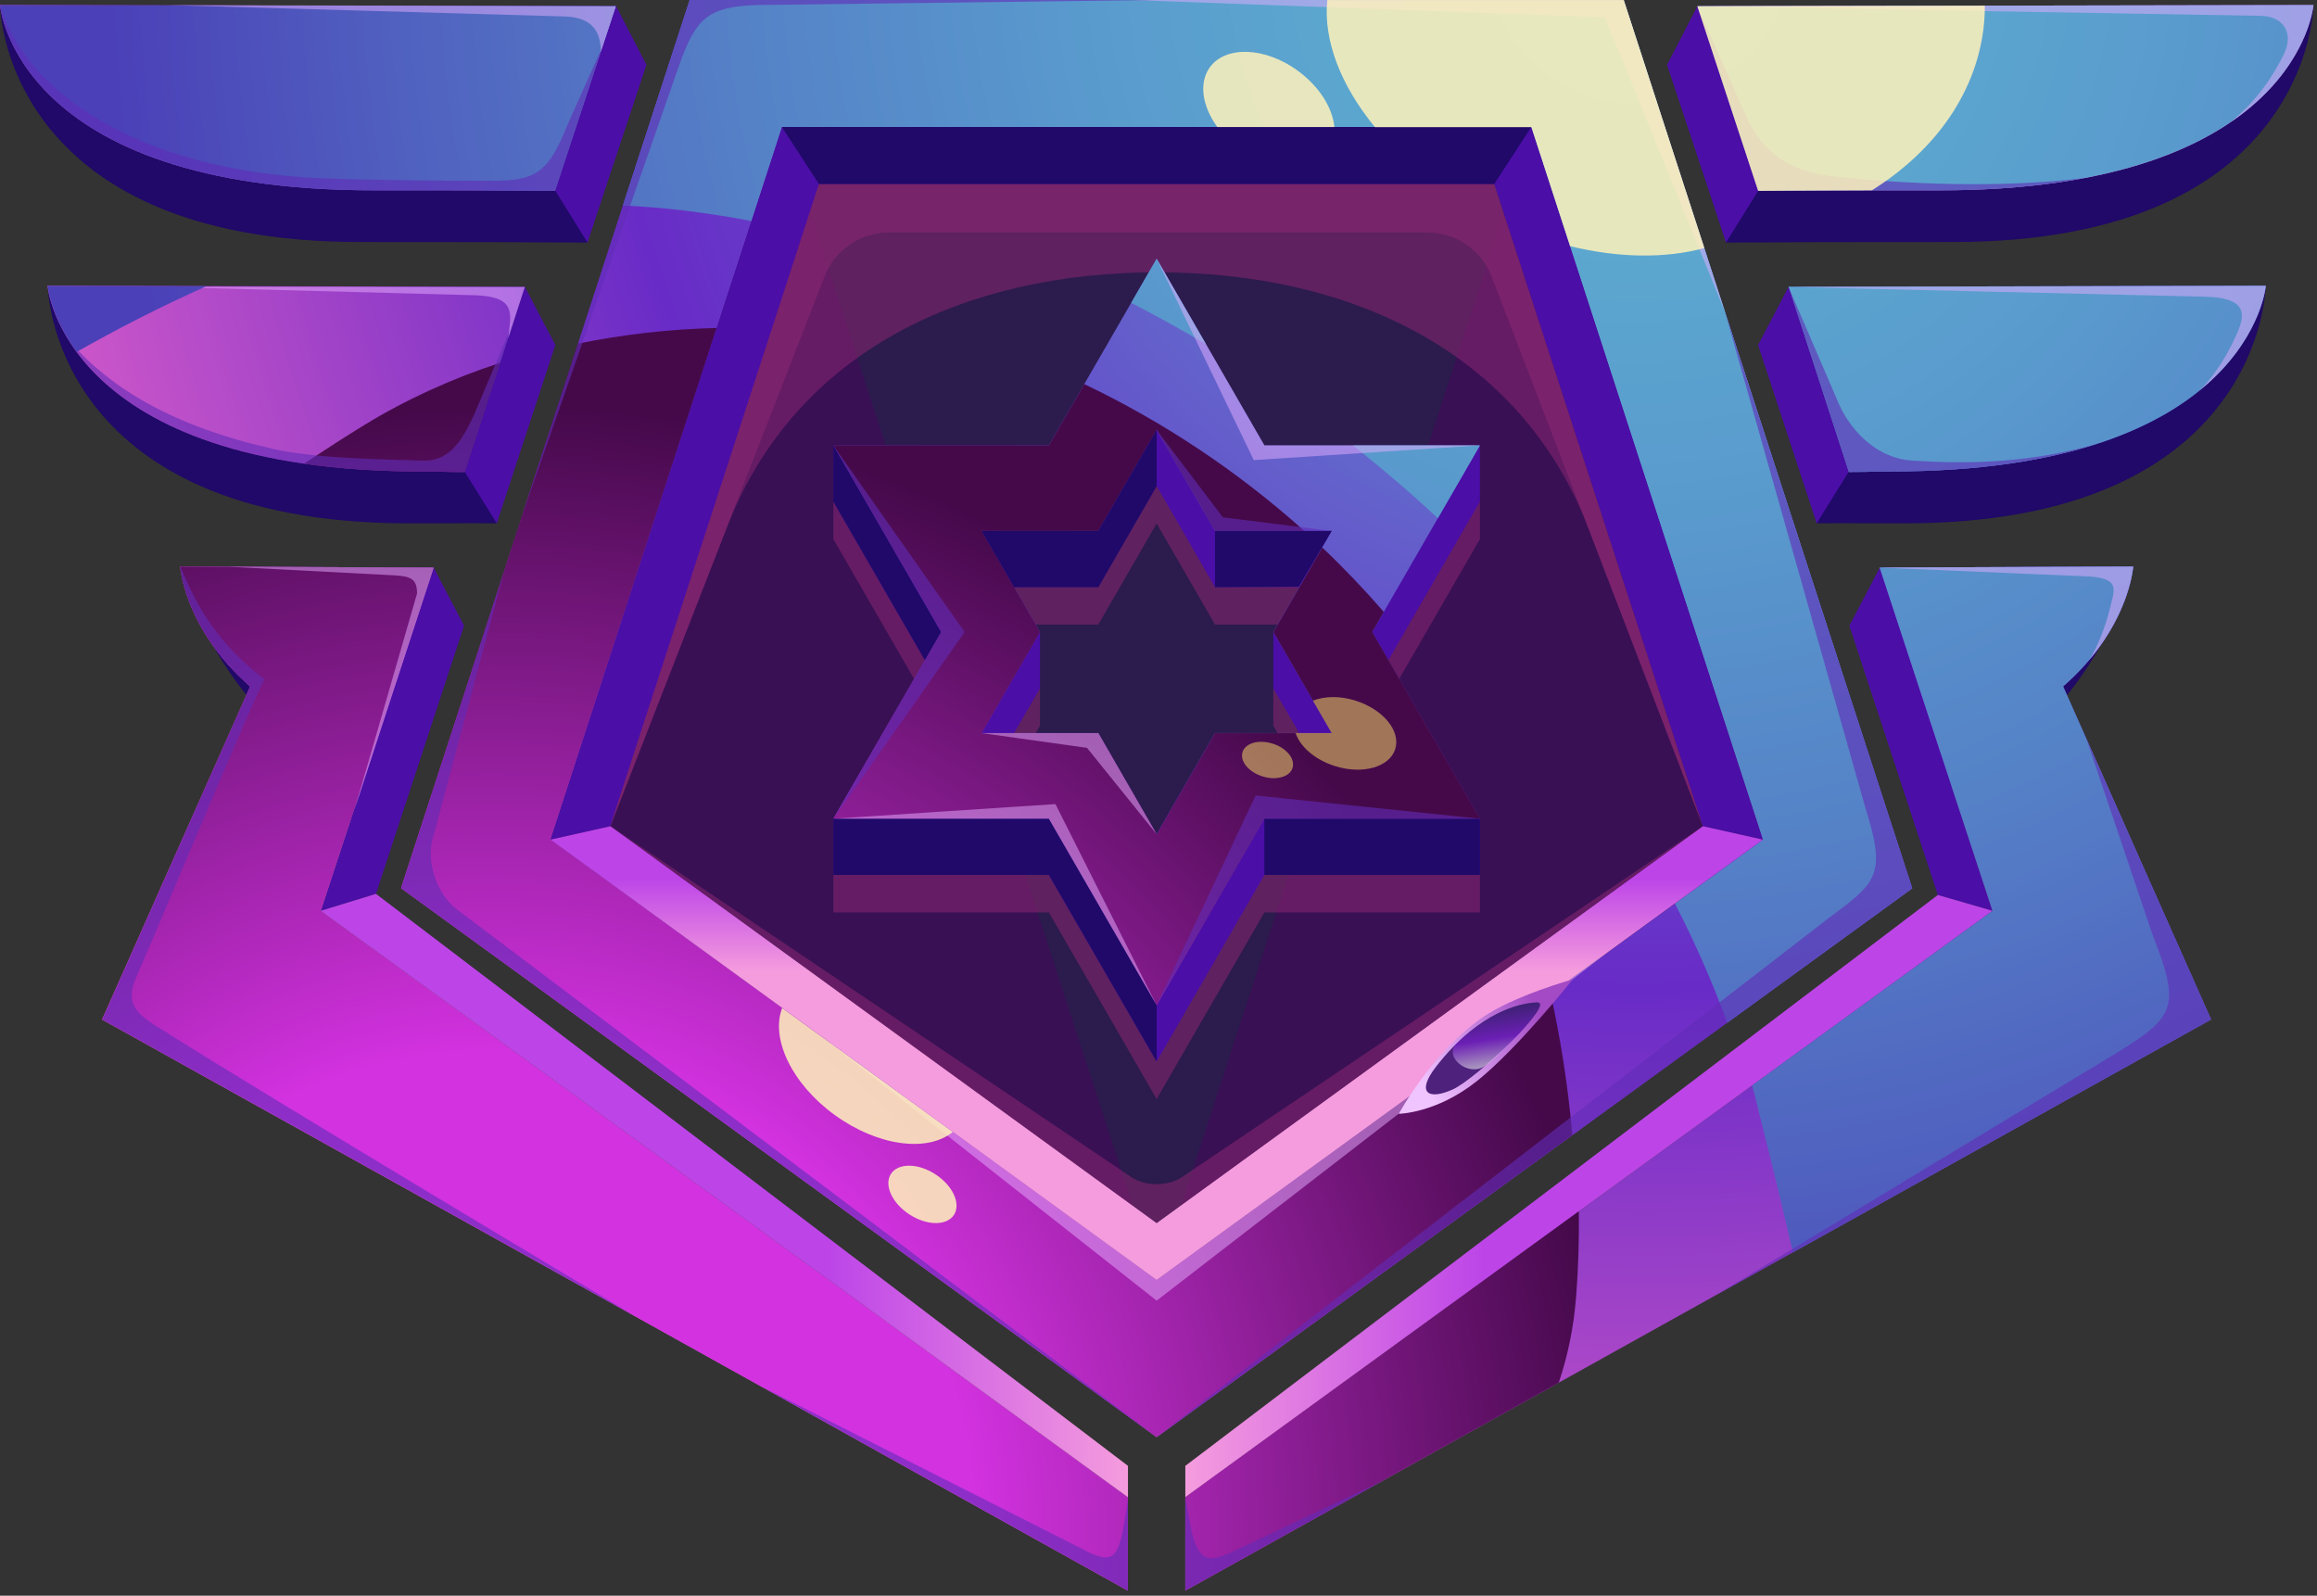 <svg width="106" height="73" viewBox="0 0 106 73" fill="none" xmlns="http://www.w3.org/2000/svg">
<rect x="0" y="0" width="106" height="73" fill="#333333" stroke="none"/>
<path d="M28.186 0.283L26.878 11.098C23.783 11.081 21.198 11.068 16.547 11.073C0.086 11.094 0 0.231 0 0.231L28.186 0.283Z" fill="#200968"/>
<path d="M28.186 0.283L25.404 8.732C22.309 8.715 21.799 8.702 17.152 8.706C0.69 8.728 0 0.231 0 0.231L28.186 0.283Z" fill="url(#paint0_radial_2008_7623)"/>
<path d="M24.012 13.126L22.726 23.942C19.631 23.925 23.395 23.942 18.748 23.942C2.286 23.963 2.184 13.07 2.184 13.07L24.017 13.122L24.012 13.126Z" fill="#200968"/>
<path d="M24.009 13.126L21.257 21.593C18.162 21.575 24.009 21.563 19.358 21.567C2.896 21.588 2.172 13.07 2.172 13.07L24.005 13.122L24.009 13.126Z" fill="url(#paint1_radial_2008_7623)"/>
<path d="M19.846 25.965L8.25 25.918C8.25 25.918 10.072 34.063 18.556 36.785L19.85 25.965H19.846Z" fill="#200968"/>
<path d="M19.846 25.965L8.25 25.918C8.25 25.918 8.61 31.709 17.094 34.436L19.85 25.965H19.846Z" fill="url(#paint2_radial_2008_7623)"/>
<path d="M24.014 13.126L25.407 15.784L22.727 23.942L21.266 21.593L24.014 13.126Z" fill="#4B0EA7"/>
<path d="M19.837 25.965L21.23 28.623L17.201 40.892L14.676 41.668L19.837 25.965Z" fill="#4B0EA7"/>
<path style="mix-blend-mode:soft-light" d="M28.186 0.283L0 0.231C0 0.231 0.69 8.728 17.152 8.706C21.803 8.702 22.309 8.715 25.404 8.732L28.186 0.283Z" fill="url(#paint3_radial_2008_7623)"/>
<path style="mix-blend-mode:screen" d="M21.262 21.593L22.883 16.598C20.675 17.319 18.583 18.27 16.658 19.449C15.861 19.938 14.927 20.538 13.906 21.211C15.501 21.442 17.31 21.571 19.363 21.571C24.015 21.567 18.167 21.58 21.262 21.597V21.593Z" fill="url(#paint4_radial_2008_7623)"/>
<g style="mix-blend-mode:multiply" opacity="0.6">
<path d="M17.152 8.706C21.803 8.702 22.309 8.715 25.404 8.732L27.607 2.036L25.97 5.688C25.185 7.613 24.718 8.248 22.797 8.265C20.727 8.282 16.822 8.239 14.837 8.162C6.194 7.823 1.106 4.089 0 0.227C0 0.227 0.69 8.723 17.152 8.702V8.706Z" fill="#612CB7"/>
</g>
<g style="mix-blend-mode:multiply" opacity="0.6">
<path d="M21.63 19.098C21.107 20.195 20.546 21.113 19.332 21.07C18.076 21.027 14.553 21.001 12.538 20.547C7.861 19.492 5.07 17.752 3.18 15.617C4.77 18.125 8.864 21.584 19.367 21.571C24.018 21.567 18.171 21.58 21.266 21.597L23.542 14.592L21.635 19.102L21.63 19.098Z" fill="#612CB7"/>
</g>
<path d="M17.086 34.432L19.487 27.045C19.037 27.988 18.14 30.166 17.232 32.181C16.614 33.553 16.023 33.381 15.071 32.983C10.334 31.011 9.245 28.666 8.242 25.909C8.242 25.909 8.602 31.701 17.086 34.427V34.432Z" fill="#4B0EA7"/>
<g style="mix-blend-mode:screen" opacity="0.5">
<path d="M7.492 0.231L28.185 0.283L27.49 2.396C27.49 1.311 26.976 0.763 25.728 0.75L7.492 0.227V0.231Z" fill="#E6ADFF"/>
</g>
<g style="mix-blend-mode:screen" opacity="0.5">
<path d="M7.492 13.126H24.014L23.255 15.467L23.336 14.691C23.379 13.958 23.118 13.572 21.78 13.508L7.496 13.126H7.492Z" fill="#E6ADFF"/>
</g>
<path d="M52.916 63.758L85.595 40.017L73.112 1.607H32.721L20.242 40.017L52.916 63.758Z" fill="#391054"/>
<g style="mix-blend-mode:multiply" opacity="0.3">
<path d="M35.789 5.813L52.928 58.558L70.067 5.813H35.789Z" fill="#0C363D"/>
</g>
<path d="M74.282 -0H31.555L18.352 40.635L52.916 65.747L87.481 40.635L74.278 -0H74.282ZM25.189 38.41L35.782 5.813H70.059L80.652 38.41L52.925 58.558L25.193 38.41H25.189Z" fill="url(#paint5_radial_2008_7623)"/>
<path d="M74.279 -0H31.552L28.5 9.401C30.399 9.487 32.367 9.727 34.382 10.112L35.779 5.817H70.057L80.65 38.414L76.629 41.338C77.533 43.096 78.335 44.913 79.02 46.786L87.483 40.639L74.279 0.004V-0Z" fill="url(#paint6_radial_2008_7623)"/>
<path style="mix-blend-mode:soft-light" d="M74.279 -0H31.552L28.5 9.401C30.399 9.487 32.367 9.727 34.382 10.112L35.779 5.817H70.057L80.65 38.414L76.629 41.338C77.533 43.096 78.335 44.913 79.02 46.786L87.483 40.639L74.279 0.004V-0Z" fill="url(#paint7_radial_2008_7623)"/>
<path style="mix-blend-mode:screen" d="M71.933 51.926C71.732 49.663 71.394 47.507 70.939 45.462L52.913 58.558L25.181 38.41L32.786 15.004C30.625 15.055 28.499 15.3 26.437 15.72L18.344 40.63L52.909 65.743L71.929 51.922L71.933 51.926Z" fill="url(#paint8_radial_2008_7623)"/>
<path d="M25.188 38.41L27.927 37.797L37.469 8.419H68.36L77.907 37.797L80.646 38.41L70.054 5.813H35.776L25.188 38.41Z" fill="#4B0EA7"/>
<g style="mix-blend-mode:multiply" opacity="0.5">
<path d="M27.926 37.797L33.268 24.092C36.431 15.977 44.246 12.457 52.957 12.457C61.702 12.457 69.547 16.024 72.681 24.19L77.906 37.797L68.36 8.419H37.469L27.922 37.797H27.926Z" fill="#912774"/>
</g>
<path d="M25.188 38.41L27.927 37.797L52.915 55.952L77.907 37.797L80.646 38.41L52.915 58.558L25.188 38.41Z" fill="url(#paint9_linear_2008_7623)"/>
<g style="mix-blend-mode:multiply" opacity="0.5">
<path d="M27.923 37.797L37.722 12.65C38.194 11.437 39.364 10.635 40.667 10.635H65.295C66.603 10.635 67.778 11.441 68.245 12.663L77.899 37.797L68.352 8.419H37.461L27.914 37.797H27.923Z" fill="#912774"/>
</g>
<path d="M35.773 5.813L37.467 8.419H68.358L70.051 5.813H35.773Z" fill="#200968"/>
<g style="mix-blend-mode:multiply" opacity="0.6">
<path d="M23.084 26.06L19.775 38.457C19.518 39.525 20.023 40.944 20.907 41.604L52.916 65.747L18.352 40.635L23.088 26.064L23.084 26.06Z" fill="#612CB7"/>
</g>
<g style="mix-blend-mode:multiply" opacity="0.5">
<path d="M27.926 37.797L51.765 53.855C52.395 54.28 53.432 54.28 54.063 53.855L77.902 37.797L52.914 55.952L27.926 37.797Z" fill="#912774"/>
</g>
<g style="mix-blend-mode:multiply" opacity="0.6">
<path d="M52.914 65.747L83.694 41.972C85.846 40.378 86.313 40.03 85.344 36.974L78.922 14.288L87.483 40.635L52.918 65.747H52.914Z" fill="#612CB7"/>
</g>
<g style="mix-blend-mode:screen" opacity="0.5">
<path d="M37.641 47.459L52.915 58.558L73.543 43.571L52.915 59.501L37.641 47.459Z" fill="#E6ADFF"/>
</g>
<g style="mix-blend-mode:screen" opacity="0.5">
<path d="M51.758 -0H74.281L78.924 14.288L73.419 0.793L51.758 -0Z" fill="#E6ADFF"/>
</g>
<g style="mix-blend-mode:screen" opacity="0.85">
<path d="M60.722 -0C60.534 1.852 61.344 3.922 62.904 5.817H70.059L71.829 11.261C74.071 11.81 76.215 11.827 77.972 11.347L74.286 0.004H60.727L60.722 -0Z" fill="#FFF2BB"/>
</g>
<g style="mix-blend-mode:screen" opacity="0.85">
<path d="M35.784 46.114C35.244 47.507 36.221 49.582 38.189 51.009C40.157 52.437 42.433 52.728 43.586 51.785L35.78 46.114H35.784Z" fill="#FFF2BB"/>
</g>
<g style="mix-blend-mode:screen" opacity="0.85">
<path d="M43.641 55.579C43.311 56.085 42.398 56.076 41.605 55.557C40.807 55.039 40.43 54.207 40.76 53.701C41.09 53.195 42.003 53.204 42.796 53.723C43.594 54.241 43.971 55.073 43.641 55.579Z" fill="#FFF2BB"/>
</g>
<path d="M28.188 0.283L29.573 2.966L26.877 11.098L25.406 8.732L28.188 0.283Z" fill="#4B0EA7"/>
<path d="M77.652 0.283L78.96 11.098C82.055 11.081 84.64 11.068 89.291 11.073C105.753 11.094 105.838 0.231 105.838 0.231L77.652 0.283Z" fill="#200968"/>
<path d="M77.652 0.283L80.434 8.732C83.53 8.715 84.04 8.702 88.687 8.706C105.148 8.728 105.838 0.231 105.838 0.231L77.652 0.283Z" fill="url(#paint10_radial_2008_7623)"/>
<path d="M81.824 13.126L83.11 23.942C86.205 23.925 82.442 23.942 87.093 23.942C103.554 23.963 103.657 13.07 103.657 13.07L81.824 13.122V13.126Z" fill="#200968"/>
<path d="M81.824 13.126L84.576 21.593C87.671 21.575 81.824 21.563 86.475 21.567C102.937 21.588 103.661 13.07 103.661 13.07L81.829 13.122L81.824 13.126Z" fill="url(#paint11_radial_2008_7623)"/>
<path d="M85.996 25.965L97.592 25.918C97.592 25.918 95.77 34.063 87.287 36.785L85.992 25.965H85.996Z" fill="#200968"/>
<path d="M85.996 25.965L97.592 25.918C97.592 25.918 97.232 31.709 88.749 34.436L85.992 25.965H85.996Z" fill="url(#paint12_radial_2008_7623)"/>
<path style="mix-blend-mode:soft-light" d="M77.652 0.283L80.434 8.732C83.53 8.715 84.04 8.702 88.687 8.706C105.148 8.728 105.838 0.231 105.838 0.231L77.652 0.283Z" fill="url(#paint13_radial_2008_7623)"/>
<path style="mix-blend-mode:soft-light" d="M81.824 13.126L84.576 21.593C87.671 21.575 81.824 21.563 86.475 21.567C102.937 21.588 103.661 13.07 103.661 13.07L81.829 13.122L81.824 13.126Z" fill="url(#paint14_radial_2008_7623)"/>
<path d="M77.655 0.283L76.266 2.966L78.962 11.098L80.432 8.732L77.655 0.283Z" fill="#4B0EA7"/>
<path d="M81.823 13.126L80.43 15.784L83.109 23.942L84.571 21.593L81.823 13.126Z" fill="#4B0EA7"/>
<path d="M85.999 25.965L84.606 28.623L88.652 40.944L91.151 41.668L85.999 25.965Z" fill="#4B0EA7"/>
<g style="mix-blend-mode:multiply" opacity="0.6">
<path d="M23.859 23.668L31.078 2.966C31.824 0.866 32.369 0.313 34.594 0.231L52.911 -0H31.55L23.859 23.668Z" fill="#612CB7"/>
</g>
<g style="mix-blend-mode:screen" opacity="0.85">
<path d="M59.37 3.232C57.878 2.147 56.078 2.079 55.349 3.078C54.83 3.794 55.002 4.865 55.692 5.813H61.046C60.965 4.938 60.36 3.952 59.366 3.232H59.37Z" fill="#FFF2BB"/>
</g>
<g style="mix-blend-mode:multiply" opacity="0.6">
<path fill-rule="evenodd" clip-rule="evenodd" d="M84.032 8.089C82.154 7.9 80.846 7.223 79.989 5.543L77.648 0.287L80.431 8.736C83.526 8.719 84.036 8.706 88.683 8.711C91.306 8.711 93.527 8.5 95.409 8.14C91.328 8.633 87.14 8.402 84.032 8.093V8.089Z" fill="#612CB7"/>
</g>
<g style="mix-blend-mode:multiply" opacity="0.6">
<path fill-rule="evenodd" clip-rule="evenodd" d="M86.471 21.571C90.454 21.575 93.514 21.078 95.864 20.328C92.481 21.267 89.639 21.202 87.478 21.07C85.991 20.98 84.782 19.886 84.152 18.536L81.824 13.126L84.576 21.593C87.671 21.575 81.824 21.562 86.475 21.567L86.471 21.571Z" fill="#612CB7"/>
</g>
<path fill-rule="evenodd" clip-rule="evenodd" d="M88.748 34.432C90.587 33.84 92.041 33.107 93.194 32.318C91.826 32.837 89.263 33.214 89.263 33.214L85.996 25.965V25.974L88.748 34.432Z" fill="#4B0EA7"/>
<g style="mix-blend-mode:screen" opacity="0.5">
<path d="M77.652 0.283L103.429 0.724C104.467 0.741 104.947 1.517 104.497 2.452C104.029 3.425 103.275 4.591 102.04 5.594C105.598 3.176 105.838 0.231 105.838 0.231L77.652 0.283Z" fill="#E6ADFF"/>
</g>
<g style="mix-blend-mode:screen" opacity="0.5">
<path d="M81.824 13.126L100.841 13.572C103.061 13.619 102.701 14.562 102.122 15.72C101.767 16.431 101.278 17.211 100.631 17.863C103.443 15.574 103.657 13.079 103.657 13.079L81.824 13.13V13.126Z" fill="#E6ADFF"/>
</g>
<g style="mix-blend-mode:screen" opacity="0.85">
<path d="M80.43 8.732C82.672 8.719 83.555 8.711 85.639 8.706C88.558 6.876 90.5 4.162 90.774 0.999C90.796 0.75 90.804 0.506 90.804 0.261L77.652 0.287L80.434 8.736L80.43 8.732Z" fill="#FFF2BB"/>
</g>
<path d="M94.377 31.405C97.404 28.764 97.588 25.918 97.588 25.918L85.992 25.965L91.153 41.668L54.227 68.495V72.765L101.155 46.636L94.386 31.401L94.377 31.405Z" fill="url(#paint15_radial_2008_7623)"/>
<path d="M14.673 41.668L19.839 25.965L8.243 25.918C8.243 25.918 8.423 28.76 11.445 31.401L4.672 46.641L51.6 72.769V68.499L14.673 41.672V41.668Z" fill="url(#paint16_radial_2008_7623)"/>
<path style="mix-blend-mode:screen" d="M14.673 41.668L19.839 25.965L8.243 25.918C8.243 25.918 8.423 28.76 11.445 31.401L4.672 46.641L51.6 72.769V68.499L14.673 41.672V41.668Z" fill="url(#paint17_radial_2008_7623)"/>
<path d="M17.201 40.892L51.603 67.059V68.495L14.676 41.668L17.201 40.892Z" fill="url(#paint18_linear_2008_7623)"/>
<path d="M88.654 40.943L54.227 67.059V68.495L91.153 41.668L88.654 40.943Z" fill="url(#paint19_linear_2008_7623)"/>
<path style="mix-blend-mode:soft-light" d="M94.38 31.405C97.406 28.764 97.59 25.918 97.59 25.918L85.995 25.965L91.156 41.668L80.16 49.654C80.276 50.096 80.387 50.537 80.49 50.983C81.086 53.332 81.596 55.433 82.025 57.294L101.157 46.641L94.388 31.405H94.38Z" fill="url(#paint20_radial_2008_7623)"/>
<path style="mix-blend-mode:screen" d="M72.107 59.3C72.21 57.98 72.244 56.685 72.231 55.412L54.227 68.495V72.765L71.31 63.252C71.721 62.043 71.996 60.732 72.107 59.3Z" fill="url(#paint21_radial_2008_7623)"/>
<g style="mix-blend-mode:multiply" opacity="0.6">
<path d="M11.453 31.401L4.68 46.641L29.059 60.213C29.059 60.213 12.409 50.272 7.05 46.877C6.103 46.276 5.773 45.758 6.223 44.729C7.818 41.063 11.414 32.383 12.096 31.075C9.935 29.403 9.044 27.83 8.251 25.922C8.251 25.922 8.431 28.765 11.453 31.405V31.401Z" fill="#612CB7"/>
</g>
<g style="mix-blend-mode:screen" opacity="0.5">
<path d="M95.598 30.175C97.463 27.95 97.592 25.918 97.592 25.918L86.013 25.965H86L95.573 26.372C96.987 26.458 96.73 26.99 96.567 27.676C96.379 28.469 96.061 29.399 95.598 30.175Z" fill="#E6ADFF"/>
</g>
<g style="mix-blend-mode:multiply" opacity="0.6">
<path d="M78.488 59.257L96.352 48.458C99.541 46.538 99.824 46.199 98.456 42.705L95.456 33.819L101.153 46.641L78.488 59.261V59.257Z" fill="#612CB7"/>
</g>
<g style="mix-blend-mode:multiply" opacity="0.6">
<path d="M54.227 68.495C54.227 68.495 54.342 69.095 54.419 69.558C54.771 71.603 55.32 71.5 56.507 70.93L63.229 67.753L54.227 72.765V68.495Z" fill="#612CB7"/>
</g>
<g style="mix-blend-mode:multiply" opacity="0.6">
<path d="M34.82 63.424L49.481 70.844C50.977 71.663 51.162 71.239 51.462 69.502C51.496 69.305 51.599 68.611 51.599 68.611V72.765L34.82 63.424Z" fill="#612CB7"/>
</g>
<g style="mix-blend-mode:multiply" opacity="0.5">
<path d="M67.704 24.662V22.947L57.844 24.662L52.915 16.123L47.985 24.662L38.125 22.947V24.662L43.055 33.201L38.125 40.026V41.741H47.985L52.915 50.28L57.844 41.741H67.704V40.026L62.774 33.201L67.704 24.662ZM60.922 37.823H55.585L52.915 42.448L50.244 37.823H44.907L47.578 33.197V31.482L44.907 28.572H50.244L52.915 23.946L55.585 28.572H60.922L58.252 31.482V33.197L60.922 37.823Z" fill="#912774"/>
</g>
<path d="M67.704 22.947V20.375L57.844 22.947L52.915 14.408L47.985 22.947L38.125 20.375V22.947L43.055 31.487L38.125 37.454V40.026H47.985L52.915 48.566L57.844 40.026H67.704V37.454L62.774 31.487L67.704 22.947ZM60.922 36.108H55.585L52.915 40.733L50.244 36.108H44.907L47.578 31.483V28.91L44.907 26.857H50.244L52.915 22.232L55.585 26.857H60.922L58.252 28.91V31.483L60.922 36.108Z" fill="#4B0EA7"/>
<path d="M67.704 20.375H57.844L52.915 11.836L47.985 20.375H38.125L43.055 28.915L38.125 37.454H47.985L52.915 45.993L57.844 37.454H67.704L62.774 28.915L67.704 20.375ZM60.922 33.536H55.585L52.915 38.161L50.244 33.536H44.907L47.578 28.91L44.907 24.285H50.244L52.915 19.659L55.585 24.285H60.922L58.252 28.91L60.922 33.536Z" fill="url(#paint22_radial_2008_7623)"/>
<path style="mix-blend-mode:soft-light" d="M65.778 23.71L67.703 20.379H61.895C63.232 21.434 64.531 22.544 65.783 23.71H65.778Z" fill="url(#paint23_radial_2008_7623)"/>
<path style="mix-blend-mode:soft-light" d="M51.75 13.855C52.907 14.451 54.052 15.081 55.179 15.754L52.916 11.836L51.75 13.855Z" fill="url(#paint24_radial_2008_7623)"/>
<path style="mix-blend-mode:screen" d="M60.489 25.048L58.256 28.915L60.926 33.54H55.589L52.919 38.166L50.248 33.54H44.911L47.581 28.915L44.911 24.289H50.248L52.919 19.663L55.589 24.289H59.67C56.609 21.541 53.197 19.286 49.605 17.572L47.989 20.371H38.129L43.059 28.91L38.129 37.45H47.989L52.919 45.989L57.848 37.45H67.708L62.778 28.91L63.306 27.993C62.41 26.96 61.471 25.974 60.489 25.044V25.048Z" fill="url(#paint25_radial_2008_7623)"/>
<path d="M52.914 22.24V19.668L50.248 24.289H44.906L46.394 26.861H50.248L52.914 22.24Z" fill="#200968"/>
<path d="M55.586 26.861V24.289H60.923L59.418 26.835L55.586 26.861Z" fill="#200968"/>
<path d="M38.125 20.375L43.055 28.915L42.313 30.201L38.125 22.947V20.375Z" fill="#200968"/>
<path d="M38.125 37.454H47.985L52.915 45.989V48.561L47.985 40.026H38.125V37.454Z" fill="#200968"/>
<path d="M67.704 37.454H57.844V40.026H67.704V37.454Z" fill="#200968"/>
<g style="mix-blend-mode:screen" opacity="0.5">
<path d="M62.013 32.053C61.297 31.825 60.594 31.847 60.066 32.053L60.924 33.536H59.273C59.479 34.157 60.157 34.758 61.07 35.045C62.334 35.444 63.569 35.096 63.83 34.269C64.092 33.441 63.277 32.451 62.013 32.053Z" fill="#FCE265"/>
</g>
<g style="mix-blend-mode:screen" opacity="0.5">
<path d="M59.133 35.13C59.005 35.542 58.383 35.718 57.753 35.516C57.123 35.319 56.715 34.822 56.844 34.406C56.973 33.99 57.594 33.819 58.224 34.02C58.855 34.217 59.262 34.715 59.133 35.13Z" fill="#FCE265"/>
</g>
<g style="mix-blend-mode:screen" opacity="0.5">
<path d="M52.914 11.836L57.359 21.048L67.704 20.375H57.844L52.914 11.836Z" fill="#E6ADFF"/>
</g>
<g style="mix-blend-mode:screen" opacity="0.5">
<path d="M38.125 37.454L48.285 36.785L52.915 45.989L47.985 37.454H38.125Z" fill="#E6ADFF"/>
</g>
<g style="mix-blend-mode:multiply" opacity="0.6">
<path d="M52.914 45.989L57.445 36.391L67.704 37.454H57.844L52.914 45.989Z" fill="#612CB7"/>
</g>
<g style="mix-blend-mode:multiply" opacity="0.6">
<path d="M38.125 20.375L44.131 28.915L38.125 37.454L43.055 28.915L38.125 20.375Z" fill="#612CB7"/>
</g>
<g style="mix-blend-mode:screen" opacity="0.5">
<path d="M44.906 33.536L49.729 34.213L52.914 38.161L50.248 33.536H44.906Z" fill="#E6ADFF"/>
</g>
<g style="mix-blend-mode:multiply" opacity="0.6">
<path d="M52.914 19.668L55.945 23.667L60.922 24.289H55.585L52.914 19.668Z" fill="#612CB7"/>
</g>
<path style="mix-blend-mode:soft-light" d="M2.18 13.075C2.18 13.075 2.3 14.455 3.509 16.097C5.305 15.081 7.307 14.043 9.446 13.092L2.18 13.075Z" fill="url(#paint26_radial_2008_7623)"/>
<g style="mix-blend-mode:screen" opacity="0.5">
<path d="M10.477 25.927L19.843 25.965L16.212 37.077L19.084 27.135C19.059 26.57 18.904 26.377 18.133 26.325L10.477 25.927Z" fill="#E6ADFF"/>
</g>
<path d="M63.992 50.957C63.992 50.957 65.501 48.145 67.846 46.529C69.248 45.56 71.953 44.801 71.953 44.801C71.953 44.801 69.432 47.969 67.572 49.453C65.711 50.936 63.996 50.953 63.996 50.953L63.992 50.957Z" fill="url(#paint27_linear_2008_7623)"/>
<path d="M70.325 45.86C68.254 45.98 66.595 47.635 65.695 48.801C64.795 49.963 65.305 50.353 66.445 49.847C67.581 49.341 71.199 45.813 70.325 45.865V45.86Z" fill="#4E217D"/>
<path style="mix-blend-mode:multiply" opacity="0.5" d="M70.322 45.86C68.92 45.848 67.158 47.172 66.609 47.764C66.06 48.355 67.158 49.264 67.908 48.784C68.658 48.304 70.96 45.869 70.322 45.86Z" fill="url(#paint28_linear_2008_7623)"/>
<defs>
<radialGradient id="paint0_radial_2008_7623" cx="0" cy="0" r="1" gradientUnits="userSpaceOnUse" gradientTransform="translate(75.221 -2.367) scale(93.389 93.389)">
<stop stop-color="#5DAFD2"/>
<stop offset="0.51" stop-color="#682BC7"/>
<stop offset="0.92" stop-color="#F768CA"/>
</radialGradient>
<radialGradient id="paint1_radial_2008_7623" cx="0" cy="0" r="1" gradientUnits="userSpaceOnUse" gradientTransform="translate(75.22 -2.367) scale(93.389 93.389)">
<stop stop-color="#5DAFD2"/>
<stop offset="0.51" stop-color="#682BC7"/>
<stop offset="0.92" stop-color="#F768CA"/>
</radialGradient>
<radialGradient id="paint2_radial_2008_7623" cx="0" cy="0" r="1" gradientUnits="userSpaceOnUse" gradientTransform="translate(75.224 -2.367) scale(93.389 93.389)">
<stop stop-color="#5DAFD2"/>
<stop offset="0.51" stop-color="#682BC7"/>
<stop offset="0.92" stop-color="#F768CA"/>
</radialGradient>
<radialGradient id="paint3_radial_2008_7623" cx="0" cy="0" r="1" gradientUnits="userSpaceOnUse" gradientTransform="translate(74.994 -2.367) scale(70.056 70.056)">
<stop stop-color="#5DAFD2"/>
<stop offset="0.17" stop-color="#5CA9D0"/>
<stop offset="0.37" stop-color="#599ACD"/>
<stop offset="0.59" stop-color="#5582C7"/>
<stop offset="0.82" stop-color="#5060BF"/>
<stop offset="1" stop-color="#4B40B8"/>
</radialGradient>
<radialGradient id="paint4_radial_2008_7623" cx="0" cy="0" r="1" gradientUnits="userSpaceOnUse" gradientTransform="translate(22.763 69.764) scale(67.179 67.179)">
<stop offset="0.32" stop-color="#D332E0"/>
<stop offset="0.76" stop-color="#45094A"/>
</radialGradient>
<radialGradient id="paint5_radial_2008_7623" cx="0" cy="0" r="1" gradientUnits="userSpaceOnUse" gradientTransform="translate(75.225 -2.367) scale(93.389 93.389)">
<stop stop-color="#5DAFD2"/>
<stop offset="0.51" stop-color="#682BC7"/>
<stop offset="0.92" stop-color="#F768CA"/>
</radialGradient>
<radialGradient id="paint6_radial_2008_7623" cx="0" cy="0" r="1" gradientUnits="userSpaceOnUse" gradientTransform="translate(75.222 -2.367) scale(93.389 93.389)">
<stop stop-color="#5DAFD2"/>
<stop offset="0.51" stop-color="#682BC7"/>
<stop offset="0.92" stop-color="#F768CA"/>
</radialGradient>
<radialGradient id="paint7_radial_2008_7623" cx="0" cy="0" r="1" gradientUnits="userSpaceOnUse" gradientTransform="translate(74.995 -2.367) scale(70.056 70.056)">
<stop stop-color="#5DAFD2"/>
<stop offset="0.17" stop-color="#5CA9D0"/>
<stop offset="0.37" stop-color="#599ACD"/>
<stop offset="0.59" stop-color="#5582C7"/>
<stop offset="0.82" stop-color="#5060BF"/>
<stop offset="1" stop-color="#4B40B8"/>
</radialGradient>
<radialGradient id="paint8_radial_2008_7623" cx="0" cy="0" r="1" gradientUnits="userSpaceOnUse" gradientTransform="translate(22.764 69.764) scale(67.179 67.179)">
<stop offset="0.32" stop-color="#D332E0"/>
<stop offset="0.76" stop-color="#45094A"/>
</radialGradient>
<linearGradient id="paint9_linear_2008_7623" x1="52.915" y1="32.991" x2="52.915" y2="44.446" gradientUnits="userSpaceOnUse">
<stop offset="0.63" stop-color="#BD45E8"/>
<stop offset="1" stop-color="#F59CDE"/>
</linearGradient>
<radialGradient id="paint10_radial_2008_7623" cx="0" cy="0" r="1" gradientUnits="userSpaceOnUse" gradientTransform="translate(75.222 -66.305) scale(93.389 93.389)">
<stop stop-color="#5DAFD2"/>
<stop offset="0.51" stop-color="#682BC7"/>
<stop offset="0.92" stop-color="#F768CA"/>
</radialGradient>
<radialGradient id="paint11_radial_2008_7623" cx="0" cy="0" r="1" gradientUnits="userSpaceOnUse" gradientTransform="translate(75.222 -2.367) scale(93.389 93.389)">
<stop stop-color="#5DAFD2"/>
<stop offset="0.51" stop-color="#682BC7"/>
<stop offset="0.92" stop-color="#F768CA"/>
</radialGradient>
<radialGradient id="paint12_radial_2008_7623" cx="0" cy="0" r="1" gradientUnits="userSpaceOnUse" gradientTransform="translate(75.224 -2.367) scale(93.389 93.389)">
<stop stop-color="#5DAFD2"/>
<stop offset="0.51" stop-color="#682BC7"/>
<stop offset="0.92" stop-color="#F768CA"/>
</radialGradient>
<radialGradient id="paint13_radial_2008_7623" cx="0" cy="0" r="1" gradientUnits="userSpaceOnUse" gradientTransform="translate(74.995 -2.367) scale(70.056 70.056)">
<stop stop-color="#5DAFD2"/>
<stop offset="0.17" stop-color="#5CA9D0"/>
<stop offset="0.37" stop-color="#599ACD"/>
<stop offset="0.59" stop-color="#5582C7"/>
<stop offset="0.82" stop-color="#5060BF"/>
<stop offset="1" stop-color="#4B40B8"/>
</radialGradient>
<radialGradient id="paint14_radial_2008_7623" cx="0" cy="0" r="1" gradientUnits="userSpaceOnUse" gradientTransform="translate(74.995 -2.367) scale(70.055 70.056)">
<stop stop-color="#5DAFD2"/>
<stop offset="0.17" stop-color="#5CA9D0"/>
<stop offset="0.37" stop-color="#599ACD"/>
<stop offset="0.59" stop-color="#5582C7"/>
<stop offset="0.82" stop-color="#5060BF"/>
<stop offset="1" stop-color="#4B40B8"/>
</radialGradient>
<radialGradient id="paint15_radial_2008_7623" cx="0" cy="0" r="1" gradientUnits="userSpaceOnUse" gradientTransform="translate(75.219 -2.367) scale(93.389 93.389)">
<stop stop-color="#5DAFD2"/>
<stop offset="0.51" stop-color="#682BC7"/>
<stop offset="0.92" stop-color="#F768CA"/>
</radialGradient>
<radialGradient id="paint16_radial_2008_7623" cx="0" cy="0" r="1" gradientUnits="userSpaceOnUse" gradientTransform="translate(75.22 -2.367) scale(93.389 93.389)">
<stop stop-color="#5DAFD2"/>
<stop offset="0.51" stop-color="#682BC7"/>
<stop offset="0.92" stop-color="#F768CA"/>
</radialGradient>
<radialGradient id="paint17_radial_2008_7623" cx="0" cy="0" r="1" gradientUnits="userSpaceOnUse" gradientTransform="translate(22.762 69.764) scale(67.179 67.179)">
<stop offset="0.32" stop-color="#D332E0"/>
<stop offset="0.76" stop-color="#45094A"/>
</radialGradient>
<linearGradient id="paint18_linear_2008_7623" x1="14.676" y1="54.691" x2="51.603" y2="54.691" gradientUnits="userSpaceOnUse">
<stop offset="0.63" stop-color="#BD45E8"/>
<stop offset="1" stop-color="#F59CDE"/>
</linearGradient>
<linearGradient id="paint19_linear_2008_7623" x1="91.153" y1="54.717" x2="54.227" y2="54.717" gradientUnits="userSpaceOnUse">
<stop offset="0.63" stop-color="#BD45E8"/>
<stop offset="1" stop-color="#F59CDE"/>
</linearGradient>
<radialGradient id="paint20_radial_2008_7623" cx="0" cy="0" r="1" gradientUnits="userSpaceOnUse" gradientTransform="translate(74.995 -2.367) scale(70.056 70.056)">
<stop stop-color="#5DAFD2"/>
<stop offset="0.17" stop-color="#5CA9D0"/>
<stop offset="0.37" stop-color="#599ACD"/>
<stop offset="0.59" stop-color="#5582C7"/>
<stop offset="0.82" stop-color="#5060BF"/>
<stop offset="1" stop-color="#4B40B8"/>
</radialGradient>
<radialGradient id="paint21_radial_2008_7623" cx="0" cy="0" r="1" gradientUnits="userSpaceOnUse" gradientTransform="translate(22.765 69.764) scale(67.179 67.179)">
<stop offset="0.32" stop-color="#D332E0"/>
<stop offset="0.76" stop-color="#45094A"/>
</radialGradient>
<radialGradient id="paint22_radial_2008_7623" cx="0" cy="0" r="1" gradientUnits="userSpaceOnUse" gradientTransform="translate(75.223 -2.367) scale(93.389 93.389)">
<stop stop-color="#5DAFD2"/>
<stop offset="0.51" stop-color="#682BC7"/>
<stop offset="0.92" stop-color="#F768CA"/>
</radialGradient>
<radialGradient id="paint23_radial_2008_7623" cx="0" cy="0" r="1" gradientUnits="userSpaceOnUse" gradientTransform="translate(74.995 -2.367) scale(70.056 70.056)">
<stop stop-color="#5DAFD2"/>
<stop offset="0.17" stop-color="#5CA9D0"/>
<stop offset="0.37" stop-color="#599ACD"/>
<stop offset="0.59" stop-color="#5582C7"/>
<stop offset="0.82" stop-color="#5060BF"/>
<stop offset="1" stop-color="#4B40B8"/>
</radialGradient>
<radialGradient id="paint24_radial_2008_7623" cx="0" cy="0" r="1" gradientUnits="userSpaceOnUse" gradientTransform="translate(74.998 -2.367) scale(70.056 70.056)">
<stop stop-color="#5DAFD2"/>
<stop offset="0.17" stop-color="#5CA9D0"/>
<stop offset="0.37" stop-color="#599ACD"/>
<stop offset="0.59" stop-color="#5582C7"/>
<stop offset="0.82" stop-color="#5060BF"/>
<stop offset="1" stop-color="#4B40B8"/>
</radialGradient>
<radialGradient id="paint25_radial_2008_7623" cx="0" cy="0" r="1" gradientUnits="userSpaceOnUse" gradientTransform="translate(22.765 69.764) scale(67.179 67.179)">
<stop offset="0.32" stop-color="#D332E0"/>
<stop offset="0.76" stop-color="#45094A"/>
</radialGradient>
<radialGradient id="paint26_radial_2008_7623" cx="0" cy="0" r="1" gradientUnits="userSpaceOnUse" gradientTransform="translate(74.996 -2.367) scale(70.055 70.056)">
<stop stop-color="#5DAFD2"/>
<stop offset="0.17" stop-color="#5CA9D0"/>
<stop offset="0.37" stop-color="#599ACD"/>
<stop offset="0.59" stop-color="#5582C7"/>
<stop offset="0.82" stop-color="#5060BF"/>
<stop offset="1" stop-color="#4B40B8"/>
</radialGradient>
<linearGradient id="paint27_linear_2008_7623" x1="65.09" y1="49.543" x2="70.577" y2="46.388" gradientUnits="userSpaceOnUse">
<stop stop-color="#EFC4FF"/>
<stop offset="0.99" stop-color="#A34AC4"/>
</linearGradient>
<linearGradient id="paint28_linear_2008_7623" x1="68.682" y1="48.622" x2="68.273" y2="46.037" gradientUnits="userSpaceOnUse">
<stop stop-color="white"/>
<stop offset="0.44" stop-color="#881DED"/>
<stop offset="1" stop-color="#262262"/>
</linearGradient>
</defs>
</svg>

